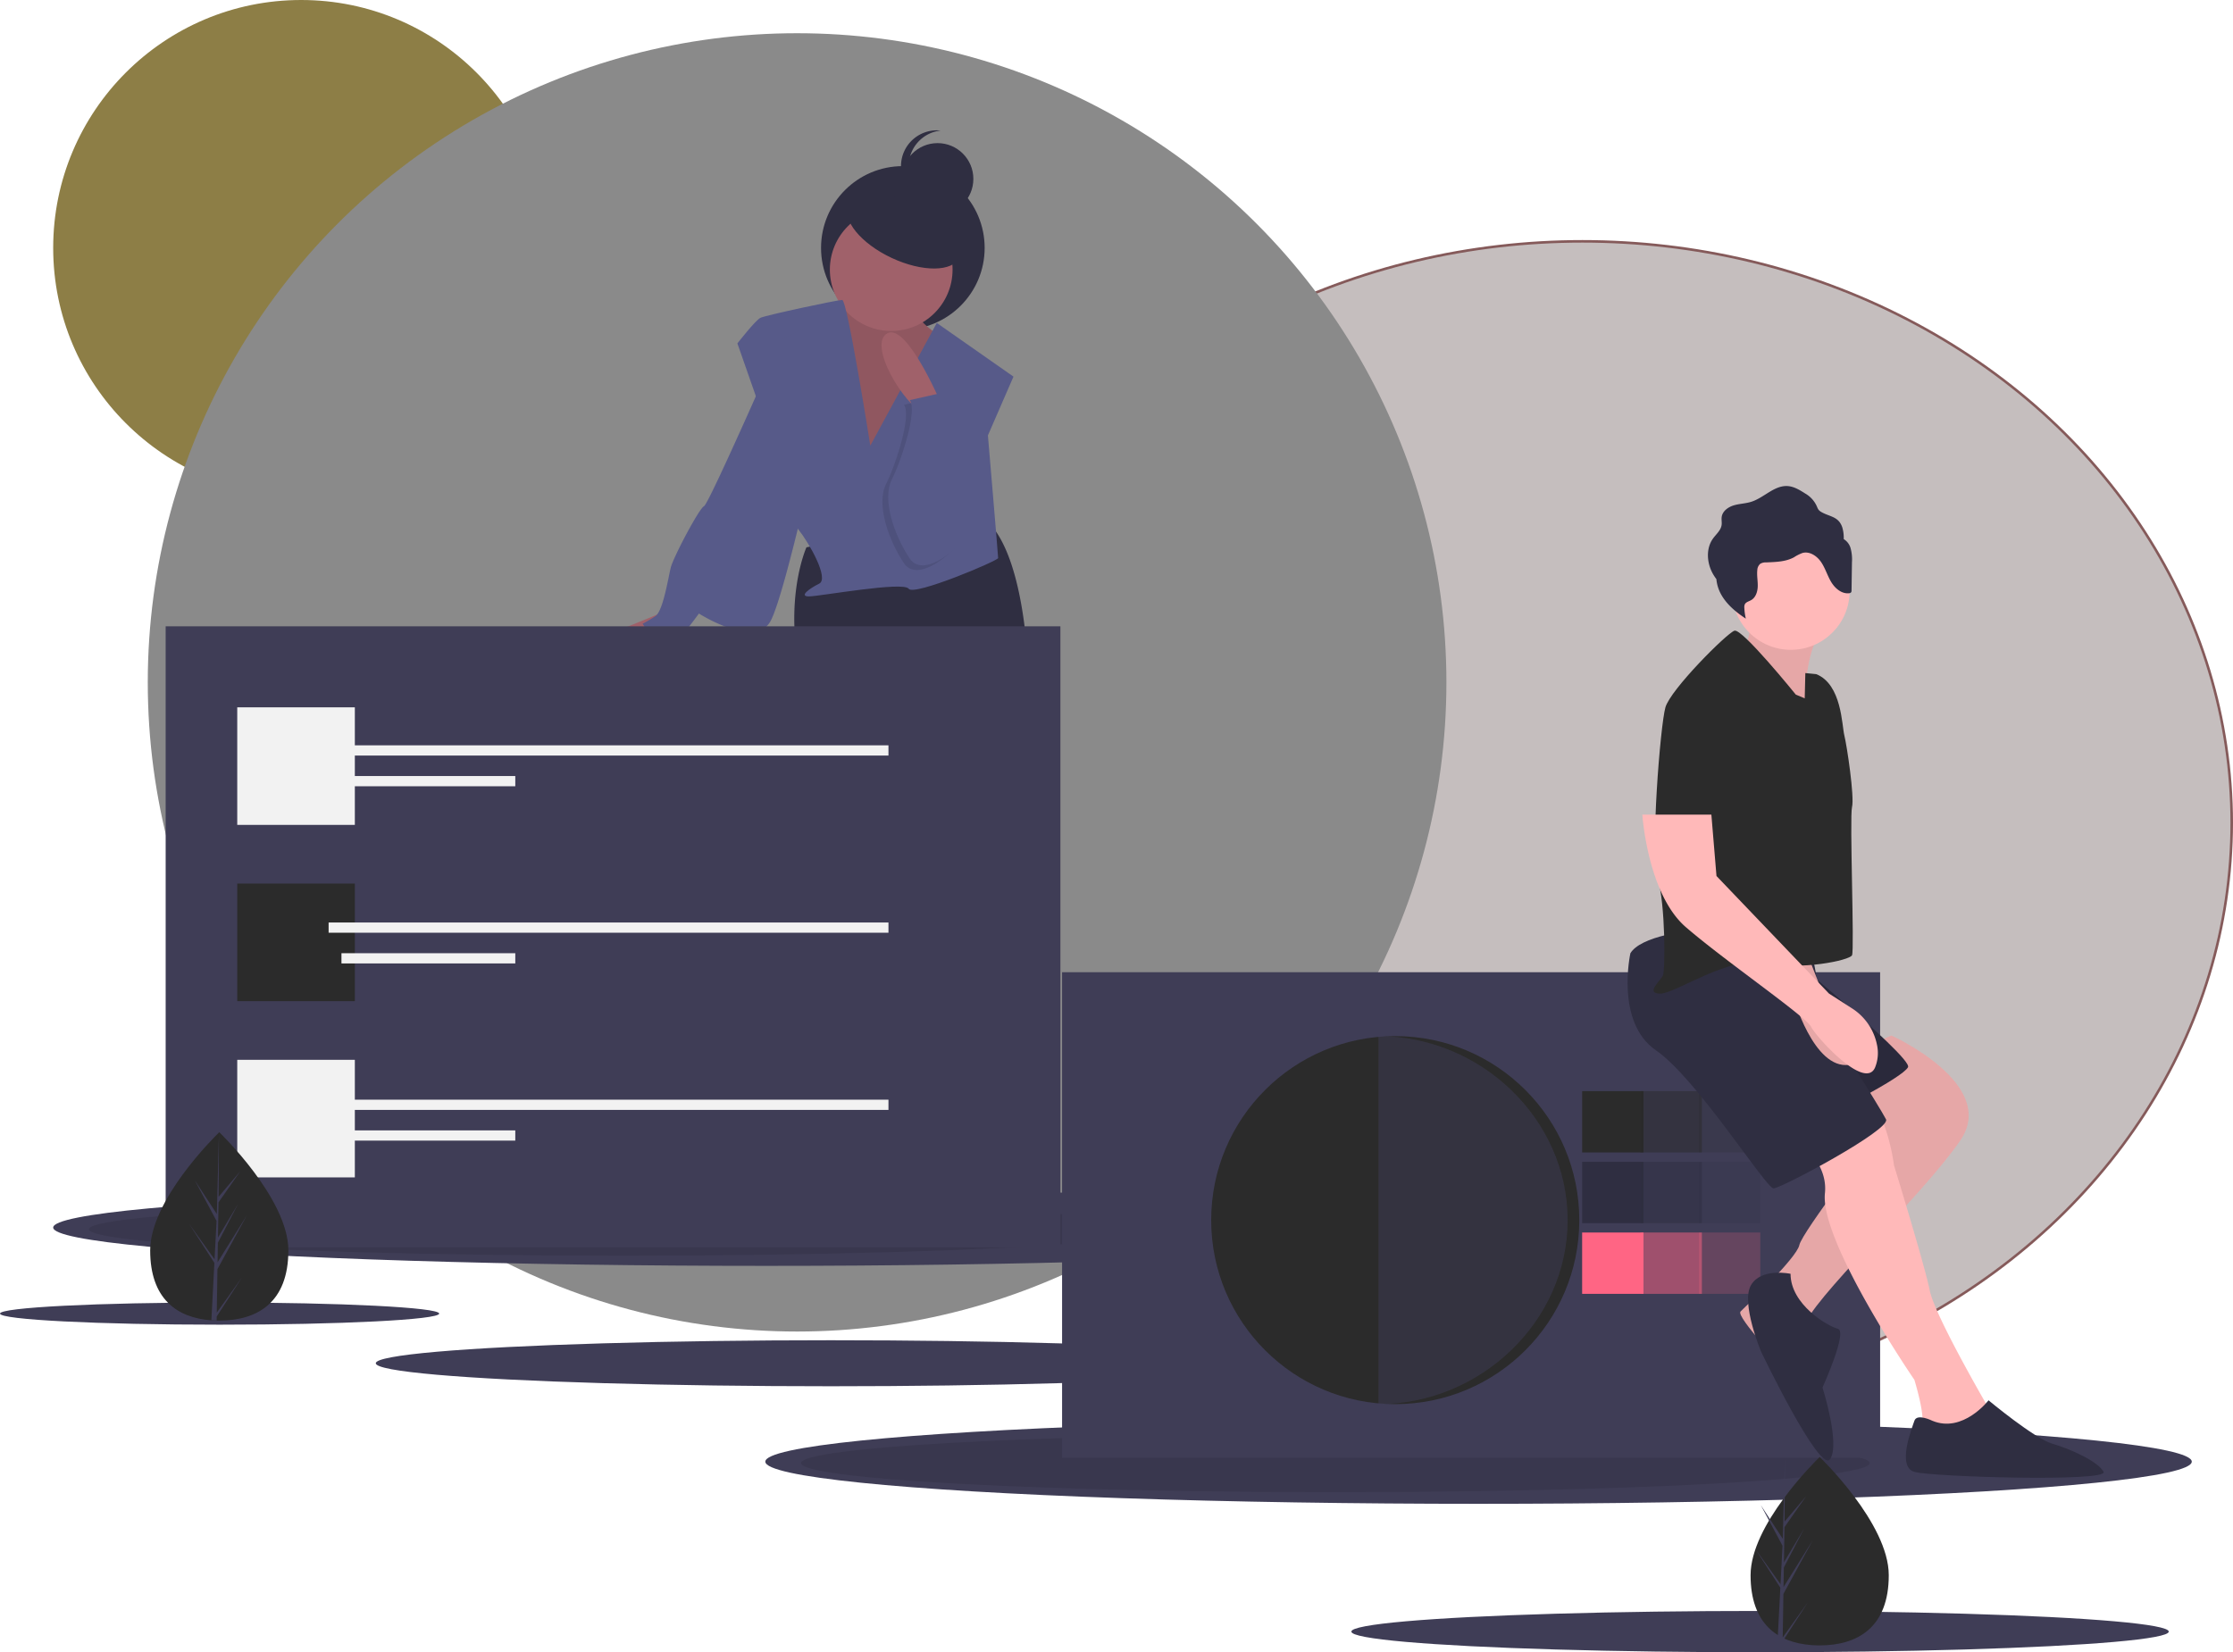 <svg id="undraw_creative_team_r-90-h" xmlns="http://www.w3.org/2000/svg" width="873.504" height="646.493" viewBox="0 0 873.504 646.493">
  <ellipse id="Ellipse_17" data-name="Ellipse 17" cx="254" cy="227.491" rx="254" ry="227.491" transform="translate(365.004 94.429)" fill="#c5bebe" stroke="#855a5a" stroke-width="1"/>
  <circle id="Ellipse_18" data-name="Ellipse 18" cx="97" cy="97" r="97" transform="translate(20.806)" fill="#8d7e46"/>
  <circle id="Ellipse_19" data-name="Ellipse 19" cx="254" cy="254" r="254" transform="translate(57.806 12.999)" fill="#8a8a8a"/>
  <ellipse id="Ellipse_20" data-name="Ellipse 20" cx="279" cy="15" rx="279" ry="15" transform="translate(20.806 465.308)" fill="#3f3d56"/>
  <ellipse id="Ellipse_21" data-name="Ellipse 21" cx="209" cy="10.345" rx="209" ry="10.345" transform="translate(34.806 470.624)" opacity="0.1"/>
  <ellipse id="Ellipse_22" data-name="Ellipse 22" cx="279" cy="16.5" rx="279" ry="16.5" transform="translate(299.379 555.411)" fill="#3f3d56"/>
  <ellipse id="Ellipse_23" data-name="Ellipse 23" cx="209" cy="11.379" rx="209" ry="11.379" transform="translate(313.379 561.101)" opacity="0.1"/>
  <ellipse id="Ellipse_24" data-name="Ellipse 24" cx="178.043" cy="9" rx="178.043" ry="9" transform="translate(146.995 524.411)" fill="#3f3d56"/>
  <ellipse id="Ellipse_25" data-name="Ellipse 25" cx="85.903" cy="4.342" rx="85.903" ry="4.342" transform="translate(0 509.637)" fill="#3f3d56"/>
  <ellipse id="Ellipse_26" data-name="Ellipse 26" cx="159.879" cy="8.082" rx="159.879" ry="8.082" transform="translate(528.62 630.329)" fill="#3f3d56"/>
  <rect id="Rectangle_108" data-name="Rectangle 108" width="320" height="190" transform="translate(415.466 380.411)" fill="#3f3d56"/>
  <circle id="Ellipse_27" data-name="Ellipse 27" cx="72" cy="72" r="72" transform="translate(473.79 405.411)" fill="#2b2b2b"/>
  <rect id="Rectangle_109" data-name="Rectangle 109" width="24" height="24" transform="translate(618.9 426.932)" fill="#2b2b2b"/>
  <rect id="Rectangle_110" data-name="Rectangle 110" width="24" height="24" transform="translate(641.743 426.932)" fill="#2b2b2b" opacity="0.5"/>
  <rect id="Rectangle_111" data-name="Rectangle 111" width="24" height="24" transform="translate(664.586 426.932)" fill="#2b2b2b" opacity="0.2"/>
  <rect id="Rectangle_112" data-name="Rectangle 112" width="24" height="24" transform="translate(618.9 454.595)" fill="#2f2e41"/>
  <rect id="Rectangle_113" data-name="Rectangle 113" width="24" height="24" transform="translate(641.743 454.595)" fill="#2f2e41" opacity="0.5"/>
  <rect id="Rectangle_114" data-name="Rectangle 114" width="24" height="24" transform="translate(664.586 454.595)" fill="#2f2e41" opacity="0.2"/>
  <rect id="Rectangle_115" data-name="Rectangle 115" width="24" height="24" transform="translate(618.9 482.258)" fill="#ff6584"/>
  <rect id="Rectangle_116" data-name="Rectangle 116" width="24" height="24" transform="translate(641.743 482.258)" fill="#ff6584" opacity="0.5"/>
  <rect id="Rectangle_117" data-name="Rectangle 117" width="24" height="24" transform="translate(664.586 482.258)" fill="#ff6584" opacity="0.2"/>
  <path id="Path_15" data-name="Path 15" d="M757.9,558.459v144c39.765,0,74-32.235,74-72S797.667,558.459,757.9,558.459Z" transform="translate(-218.671 -153.048)" fill="#3f3d56" opacity="0.5"/>
  <path id="Path_16" data-name="Path 16" d="M1043.4,546.959s42,19,27,41-60,64-61,73-7,17-7,17-20-21-18-23,22-21,23-26,31-44,31-44l-27-24Z" transform="translate(-303.525 -141.793)" fill="#ffb9b9"/>
  <path id="Path_17" data-name="Path 17" d="M1043.4,546.959s42,19,27,41-60,64-61,73-7,17-7,17-20-21-18-23,22-21,23-26,31-44,31-44l-27-24Z" transform="translate(-303.525 -141.793)" opacity="0.1"/>
  <path id="Path_18" data-name="Path 18" d="M990.4,588.959s29,12,27,31,35,73,35,73,4,13,3,17,26,3,26,3v-9s-21-36-23-46-14-49-14-49-4-35-24-35a37.5,37.5,0,0,0-30,15Z" transform="translate(-303.525 -153.048)" fill="#ffb9b9"/>
  <path id="Path_19" data-name="Path 19" d="M991.9,498.459s60,49,58,53-31,19-36,20-40.378-73-40.378-73Z" transform="translate(-303.525 -133.89)" fill="#2f2e41"/>
  <path id="Path_20" data-name="Path 20" d="M991.9,498.459s60,49,58,53-31,19-36,20-40.378-73-40.378-73Z" transform="translate(-303.525 -133.89)" opacity="0.1"/>
  <path id="Path_21" data-name="Path 21" d="M926.9,508.459s-6,27,10,38,43,54,46,54,46-23,44-27-24-39-24-39l-7-37S934.9,495.459,926.9,508.459Z" transform="translate(-289.123 -135.481)" fill="#2f2e41"/>
  <path id="Path_22" data-name="Path 22" d="M991.9,420.459l9,58,16,41s24,25,10,27-22-27-22-27l-13-24Z" transform="translate(-303.525 -129.829)" fill="#ffb9b9"/>
  <path id="Path_23" data-name="Path 23" d="M991.9,420.459l9,58,16,41s24,25,10,27-22-27-22-27l-13-24Z" transform="translate(-303.525 -129.829)" opacity="0.1"/>
  <path id="Path_24" data-name="Path 24" d="M958.4,355.959s0,21-7,23,28,29,28,29-4-35,10-44Z" transform="translate(-272.758 -121.224)" fill="#ffb9b9"/>
  <path id="Path_25" data-name="Path 25" d="M958.4,355.959s0,21-7,23,28,29,28,29-4-35,10-44Z" transform="translate(-272.758 -121.224)" opacity="0.1"/>
  <circle id="Ellipse_28" data-name="Ellipse 28" cx="23" cy="23" r="23" transform="translate(677.54 208.261)" fill="#ffb9b9"/>
  <path id="Path_26" data-name="Path 26" d="M975.4,397.959s-21-26-24-25-25,23-27,30-6,57-3,67,3,36,2,38-7,7-1,7,27-15,41-12,33-1,34-3-1-54,0-58-2-24-3-28-1-20-11-24l-4.264-.421-.239,9.892Z" transform="translate(-272.925 -126.182)" fill="#2b2b2b"/>
  <path id="Path_27" data-name="Path 27" d="M931.4,449.959s2,31,17,44,47,35,49,39,21,25,25,16a14.962,14.962,0,0,0,.8-8.867,22.053,22.053,0,0,0-9.9-14.413l-8.9-5.721-44-46-2-24Z" transform="translate(-288.947 -131.202)" fill="#ffb9b9"/>
  <path id="Path_28" data-name="Path 28" d="M988.9,651.459s-11.5-2.5-15.5,4.5,4,26,4,26,23,48,27,42-3-28-3-28,10-22,6-23S988.9,663.459,988.9,651.459Z" transform="translate(-288.477 -153.048)" fill="#2f2e41"/>
  <path id="Path_29" data-name="Path 29" d="M1059.4,708.959s-6-3-7,0-7,18,0,20,76,4,74,0-13-9-20-11-25-17-25-17S1071.4,713.959,1059.4,708.959Z" transform="translate(-303.525 -153.048)" fill="#2f2e41"/>
  <path id="Path_30" data-name="Path 30" d="M997.572,331.7a6.16,6.16,0,0,0-2.671-3.487,14.135,14.135,0,0,0-.564-4.6c-1.47-4.344-4.951-4.1-8.236-6.016-1.425-.833-1.337-1.57-2.079-2.939a10.905,10.905,0,0,0-4.2-4.288c-2.107-1.343-4.332-2.725-6.825-2.9-5.239-.357-9.256,4.571-14.263,6.152-2.207.7-4.579.726-6.8,1.385s-4.432,2.232-4.763,4.523c-.153,1.058.117,2.143-.038,3.2-.308,2.1-2.151,3.573-3.386,5.3-2.729,3.822-2.417,9.222-.234,13.38a18.8,18.8,0,0,0,1.574,2.463,15.149,15.149,0,0,0,1.662,5.626c2.183,4.159,5.938,7.266,9.861,9.848a23.287,23.287,0,0,1-.582-4.2,2.9,2.9,0,0,1,.179-1.391c.437-.913,1.591-1.156,2.472-1.656,1.823-1.036,2.538-3.329,2.591-5.425s-.392-4.2-.172-6.282a3.432,3.432,0,0,1,1.175-2.525,4.059,4.059,0,0,1,2.215-.528c3.736-.152,7.639-.221,10.934-1.988a16.2,16.2,0,0,1,3.4-1.722c2.8-.73,5.662,1.232,7.276,3.635s2.418,5.261,3.907,7.742,4.061,4.694,6.94,4.4a1.152,1.152,0,0,0,.86-.382,1.289,1.289,0,0,0,.158-.732l.161-11a16.634,16.634,0,0,0-.555-5.593Z" transform="translate(-273.677 -117.28)" fill="#2f2e41"/>
  <path id="Path_31" data-name="Path 31" d="M940.4,398.959s22,10,21,31,6,23-11,25-21,0-22,2-7-46-3-51S940.4,398.959,940.4,398.959Z" transform="translate(-252.904 -124.948)" fill="#2b2b2b"/>
  <circle id="Ellipse_29" data-name="Ellipse 29" cx="32" cy="32" r="32" transform="translate(321.177 65)" fill="#2f2e41"/>
  <path id="Path_32" data-name="Path 32" d="M519.4,547.959l-18,49s-15,12-6,16,27-4,27-4l14-36-2-25Z" transform="translate(-149.242 -137.639)" fill="#2f2e41"/>
  <path id="Path_33" data-name="Path 33" d="M519.4,547.959l-18,49s-15,12-6,16,27-4,27-4l14-36-2-25Z" transform="translate(-149.242 -137.639)" opacity="0.1"/>
  <path id="Path_34" data-name="Path 34" d="M520.9,257.459l15,2s7,55,4,59-18,20-24,16S520.9,257.459,520.9,257.459Z" transform="translate(-152.678 -113.745)" fill="#575a89"/>
  <path id="Path_35" data-name="Path 35" d="M377.4,357.959s-21,9-25,10-10,11-3,13,34-18,34-18Z" transform="translate(-113.24 -120.493)" fill="#a0616a"/>
  <path id="Path_36" data-name="Path 36" d="M526.4,567.959l11,41s1,15,6,16,20-5,20-7-6-18-6-18,0-12-6-17S540,561.209,540,561.209Z" transform="translate(-156.729 -138.604)" fill="#2f2e41"/>
  <path id="Path_37" data-name="Path 37" d="M540.4,473.959c2.02,4.71,1.77,38.88-.44,61.62-1.07,11.05-2.6,19.4-4.56,20.38l-14.33-3.58-5.67-1.42-.15-12.44-.85-68.56-17-71v-18l43,4,6.82,10.71.18.29S537.4,466.959,540.4,473.959Z" transform="translate(-151.056 -128.606)" fill="#2f2e41"/>
  <path id="Path_38" data-name="Path 38" d="M531.4,495.959c2.14,3.21,5.71,22.43,8.56,39.62-1.07,11.05-2.6,19.4-4.56,20.38l-14.33-3.58c-.22-.46-.44-.94-.67-1.42-1.83-3.84-3.55-8.08-5.15-12.44l-.85-68.56-17-71v-18l43,4,6.82,10.71-39.82-2.71,9,39,11,41S527.4,489.959,531.4,495.959Z" transform="translate(-151.037 -128.606)" opacity="0.1"/>
  <path id="Path_39" data-name="Path 39" d="M460.4,340.959s-14,31,6,74a874.079,874.079,0,0,1,33,82s7,33,17,54,8,22,8,22l16-9s-9-62-13-68-4-23-4-23l-11-41-9-39,44,3s0-57-20-68Z" transform="translate(-144.933 -126.807)" fill="#2f2e41"/>
  <path id="Path_40" data-name="Path 40" d="M476.9,212.459s0,16-5,17-15,1-18,6,23,71,23,71l27-17,9-45s-13-8-13-12v-18Z" transform="translate(-141.242 -110.193)" fill="#a0616a"/>
  <path id="Path_41" data-name="Path 41" d="M476.9,212.459s0,16-5,17-15,1-18,6,23,71,23,71l27-17,9-45s-13-8-13-12v-18Z" transform="translate(-141.242 -110.193)" opacity="0.1"/>
  <circle id="Ellipse_30" data-name="Ellipse 30" cx="24" cy="24" r="24" transform="translate(324.625 81.5)" fill="#a0616a"/>
  <path id="Path_42" data-name="Path 42" d="M479.9,286.459s-9-57-11-57-30,6-32,7-9,10-9,10l14,40s6,28,10,33,12,19,8,21-8,5-4,5,37-6,39-3,35-11,35-12-4-48-4-48l10-23-30-21Z" transform="translate(-139.449 -112.094)" fill="#575a89"/>
  <path id="Path_43" data-name="Path 43" d="M437.9,241.459l-10,5s-28,64-30,65-12,20-13,24-3,17-6,19a51.954,51.954,0,0,1-5,3s6,10,9,10,13-14,13-14,22,14,28,3,21-81,21-81Z" transform="translate(-122.503 -113.398)" fill="#575a89"/>
  <path id="Path_44" data-name="Path 44" d="M516.4,271.959s-14-34-22-30,6,28,15,32Z" transform="translate(-147.186 -111.594)" fill="#a0616a"/>
  <path id="Path_45" data-name="Path 45" d="M502.4,272.959l14.031-3.172,2.969,15.172s13,23,10,33-21,26-27,17-11-23-7-31S505.4,276.959,502.4,272.959Z" transform="translate(-148.787 -114.565)" opacity="0.1"/>
  <path id="Path_46" data-name="Path 46" d="M505.4,270.959l14.031-3.172,2.969,15.172s13,23,10,33-21,26-27,17-11-23-7-31S508.4,274.959,505.4,270.959Z" transform="translate(-149.511 -114.399)" fill="#575a89"/>
  <ellipse id="Ellipse_31" data-name="Ellipse 31" cx="11.5" cy="24" rx="11.5" ry="24" transform="translate(327.054 90.732) rotate(-64.899)" fill="#2f2e41"/>
  <circle id="Ellipse_32" data-name="Ellipse 32" cx="14" cy="14" r="14" transform="translate(352.759 56)" fill="#2f2e41"/>
  <path id="Path_47" data-name="Path 47" d="M503.9,165.459a14,14,0,0,1,12.5-13.917,14,14,0,1,0,0,27.834A14,14,0,0,1,503.9,165.459Z" transform="translate(-148.426 -100.459)" fill="#2f2e41"/>
  <rect id="Rectangle_118" data-name="Rectangle 118" width="350" height="243" transform="translate(64.806 245.06)" fill="#3f3d56"/>
  <rect id="Rectangle_119" data-name="Rectangle 119" width="46" height="46" transform="translate(92.806 276.762)" fill="#f2f2f2"/>
  <rect id="Rectangle_120" data-name="Rectangle 120" width="46" height="46" transform="translate(92.806 345.723)" fill="#2b2b2b"/>
  <rect id="Rectangle_121" data-name="Rectangle 121" width="46" height="46" transform="translate(92.806 414.684)" fill="#f2f2f2"/>
  <rect id="Rectangle_122" data-name="Rectangle 122" width="219" height="4" transform="translate(128.547 291.63)" fill="#f2f2f2"/>
  <rect id="Rectangle_123" data-name="Rectangle 123" width="68" height="4" transform="translate(133.573 303.646)" fill="#f2f2f2"/>
  <rect id="Rectangle_124" data-name="Rectangle 124" width="219" height="4" transform="translate(128.547 360.955)" fill="#f2f2f2"/>
  <rect id="Rectangle_125" data-name="Rectangle 125" width="68" height="4" transform="translate(133.573 372.972)" fill="#f2f2f2"/>
  <rect id="Rectangle_126" data-name="Rectangle 126" width="219" height="4" transform="translate(128.547 430.281)" fill="#f2f2f2"/>
  <rect id="Rectangle_127" data-name="Rectangle 127" width="68" height="4" transform="translate(133.573 442.297)" fill="#f2f2f2"/>
  <path id="Path_48" data-name="Path 48" d="M1028.9,769.392c0,20.356-12.1,27.464-27.028,27.464-.346,0-.692-.005-1.035-.012-.692-.015-1.378-.047-2.055-.094-13.473-.953-23.939-8.426-23.939-27.357,0-19.588,25.031-44.307,26.916-46.141l0,0c.072-.072.109-.107.109-.107S1028.9,749.038,1028.9,769.392Z" transform="translate(-290.052 -153.048)" fill="#2b2b2b"/>
  <path id="Path_49" data-name="Path 49" d="M1000.89,793.741l9.886-13.811-9.911,15.329-.025,1.585c-.692-.015-1.378-.047-2.055-.094l1.065-20.364-.007-.159.017-.027.1-1.925-9.936-15.366,9.965,13.923.025.408.8-15.386-8.505-15.879,8.61,13.18.838-31.9,0-.109v.107l-.139,25.155,8.468-9.973-8.5,12.14-.224,13.777,7.908-13.222-7.941,15.249-.124,7.659,11.476-18.4-11.52,21.075Z" transform="translate(-303.525 -153.048)" fill="#3f3d56"/>
  <path id="Path_50" data-name="Path 50" d="M151.9,630.392c0,20.356-12.1,27.464-27.028,27.464-.346,0-.692-.005-1.035-.012-.692-.015-1.378-.047-2.055-.094-13.473-.953-23.939-8.426-23.939-27.357,0-19.588,25.031-44.307,26.916-46.141l0,0c.072-.072.109-.107.109-.107S151.9,610.038,151.9,630.392Z" transform="translate(-39.097 -141.133)" fill="#2b2b2b"/>
  <path id="Path_51" data-name="Path 51" d="M123.89,654.741l9.886-13.811-9.911,15.329-.025,1.585c-.692-.015-1.378-.047-2.055-.094l1.065-20.364-.007-.159.017-.027.1-1.925-9.936-15.366,9.965,13.923.025.408.8-15.386-8.505-15.879,8.61,13.18.838-31.9,0-.109v.107l-.139,25.155,8.468-9.973-8.5,12.14-.224,13.777,7.908-13.222-7.941,15.249-.124,7.659,11.476-18.4-11.52,21.075Z" transform="translate(-39.097 -141.132)" fill="#3f3d56"/>
</svg>

